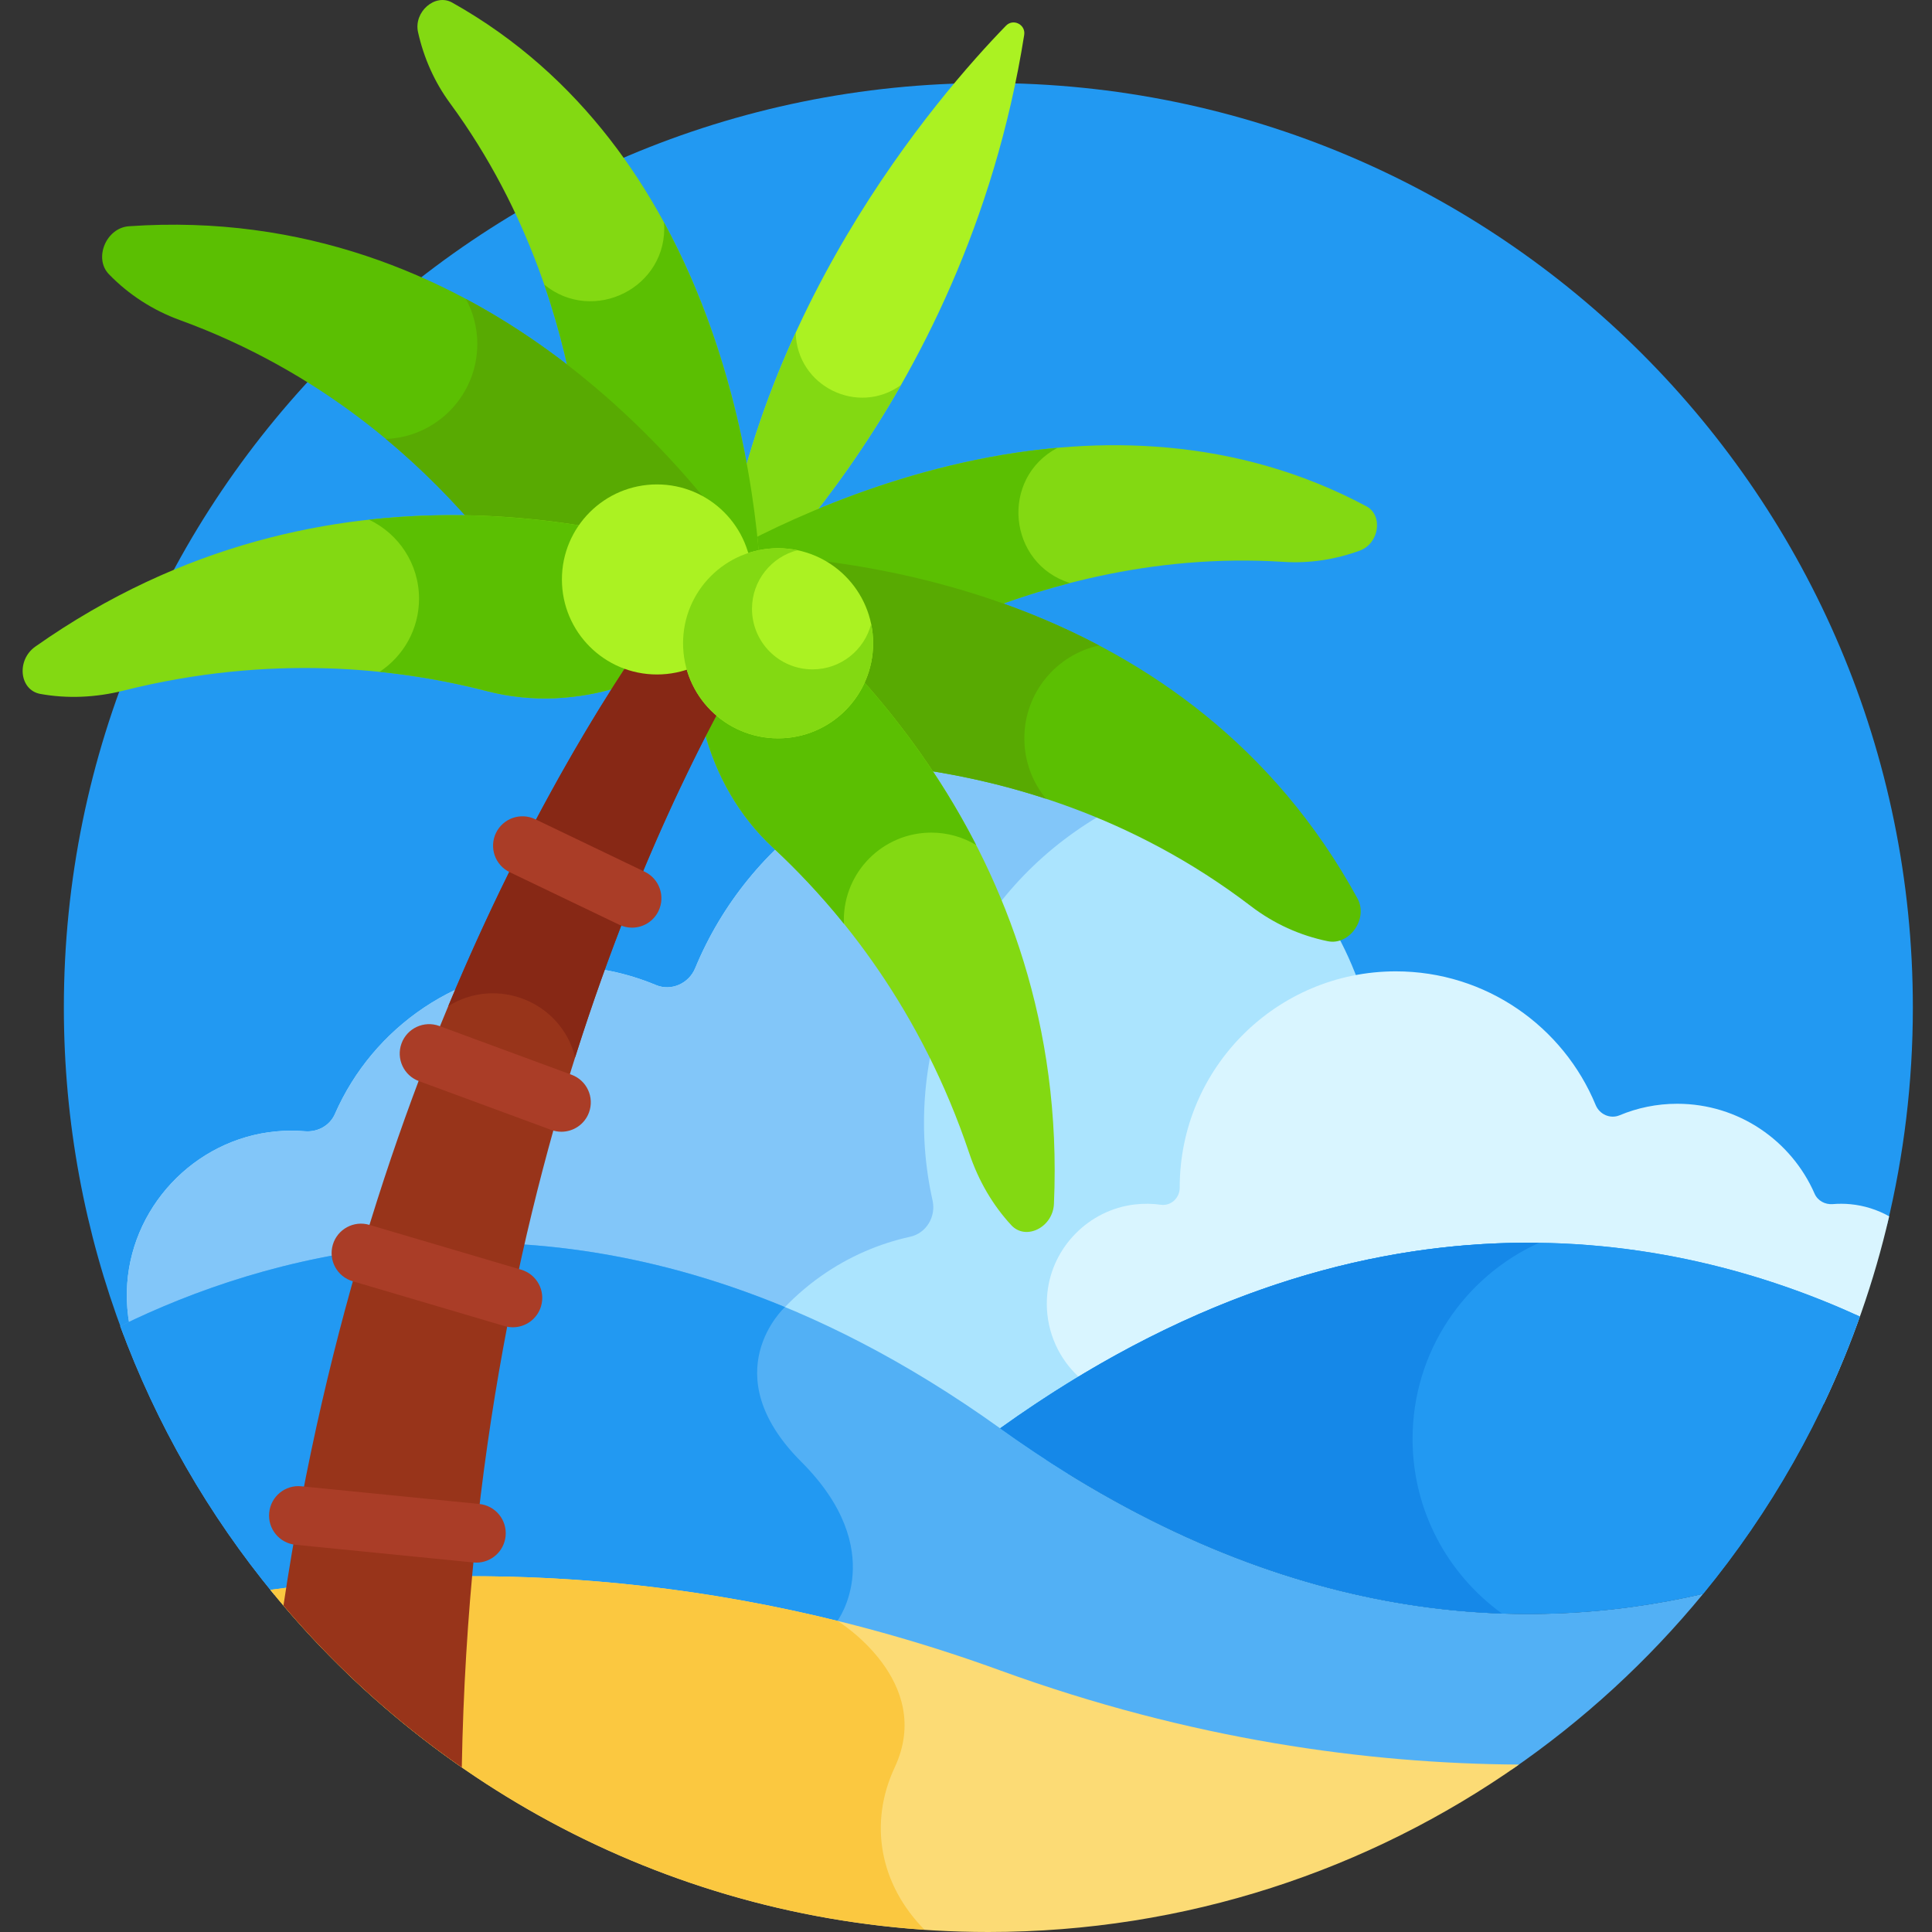 <svg height="512pt" viewBox="-6 0 512 512" width="512pt" xmlns="http://www.w3.org/2000/svg"><rect x="-6" y="0" width="512" height="512" fill="#333333" stroke="none"/><path d="m494.055 324.77c4.48-18.523 6.871-37.867 6.871-57.77 0-135.309-109.691-245-245-245-135.312 0-245.004 109.688-245.004 245 0 30.535 5.605 59.758 15.812 86.719 17.625 5.848 299.16 96.363 467.32-28.949zm0 0" fill="#2299f2"/><path d="m417.402 338.34c-2.172-19.918-18.109-36.02-38.004-38.383-3.934-.465-7.781-.406-11.477.117-4.422.625-8.234-2.977-8.23-7.438 0-.035 0-.066 0-.098 0-52.07-42.211-94.281-94.281-94.281-39.336 0-73.039 24.09-87.176 58.316-1.688 4.082-6.34 6.172-10.414 4.469-7.742-3.234-16.23-5.023-25.145-5.023-26.805 0-49.828 16.133-59.926 39.215-1.348 3.078-4.59 4.84-7.938 4.559-2.496-.211-5.055-.207-7.656.039-21.766 2.039-38.996 20.453-39.531 42.309-.598 24.57 19.141 44.68 43.578 44.68h302.879c25.684 0 46.18-22.215 43.32-48.48zm0 0" fill="#abe4fe"/><path d="m211.707 338.086c7.297-5.121 15.277-8.527 23.469-10.328 4.316-.945 6.926-5.328 5.961-9.637-8.086-36.141 5.672-75.219 37.871-97.809 8.387-5.883 17.395-10.203 26.688-13.031-12.215-5.785-25.871-9.023-40.285-9.023-39.336 0-73.039 24.09-87.176 58.316-1.688 4.082-6.34 6.172-10.414 4.469-7.742-3.234-16.23-5.023-25.145-5.023-26.805 0-49.828 16.133-59.926 39.215-1.348 3.078-4.59 4.84-7.938 4.559-2.496-.207-5.055-.207-7.656.039-21.766 2.039-39 20.453-39.531 42.309-.602 24.57 19.137 44.68 43.574 44.68h112.867c1.395-18.883 10.93-37.012 27.641-48.734zm0 0" fill="#82c6f9"/><path d="m494.652 322.336c-3.109-1.734-6.594-2.863-10.297-3.211-1.582-.148-3.137-.148-4.652-.023-2.035.172-4.004-.898-4.82-2.77-6.137-14.023-20.125-23.824-36.406-23.824-5.418 0-10.574 1.09-15.277 3.055-2.477 1.031-5.301-.234-6.328-2.715-8.586-20.797-29.062-35.43-52.957-35.43-31.637 0-57.281 25.645-57.281 57.277v.062c.004 2.711-2.312 4.898-5 4.516-2.246-.316-4.582-.352-6.973-.07-12.086 1.438-21.77 11.219-23.086 23.316-1.738 15.957 10.715 29.453 26.32 29.453h179.453c7.457-15.703 13.305-32.316 17.305-49.637zm0 0" fill="#d9f5ff"/><path d="m394.574 468.988c19.039-13.094 36.145-28.789 50.777-46.605-48.66 11.285-113.77 8.145-186.301-43.859-99.438-71.293-184.926-50.75-233.188-27.094 9.582 26.105 23.488 50.125 40.84 71.195 16.75 4.707 229.816 63.688 327.871 46.363zm0 0" fill="#52b0f5"/><path d="m233.531 460.164c2.289-18.473-17.602-30.621-17.602-30.621s13.914-18.66-9.586-42.16-4.32-40.992-4.32-40.992c-74.68-30.922-137.418-13.953-176.16 5.039 9.582 26.105 23.488 50.125 40.84 71.199 9.734 2.734 85.664 23.766 166.828 37.535zm0 0" fill="#2299f2"/><path d="m65.652 421.328c44.918 55.316 113.461 90.672 190.273 90.672 52.332 0 100.824-16.418 140.633-44.371-40.227-.246-87.074-6.609-137.508-24.953-76.125-27.691-144.066-28.074-193.398-21.348zm0 0" fill="#fcdb75"/><path d="m239.004 511.402c-11.914-12.09-14.801-28.273-7.898-43.023 10.691-22.859-14.852-38.633-15.164-38.824-58.559-14.441-110.484-13.652-150.289-8.227 41.594 51.219 103.441 85.301 173.352 90.074zm0 0" fill="#fbc840"/><path d="m486.883 348.895c-49.078-22.477-131.969-39.098-227.832 29.629 72.531 52.008 137.645 55.145 186.301 43.855 17.816-21.695 31.965-46.504 41.531-73.484zm0 0" fill="#2299f2"/><path d="m486.883 348.895c-49.078-22.477-131.969-39.098-227.832 29.629 72.531 52.008 137.645 55.145 186.301 43.855 17.816-21.695 31.965-46.504 41.531-73.484zm0 0" fill="#2299f2"/><path d="m368.344 381.332c0-23.121 13.762-43.02 33.535-51.977-41.387-.59-90.148 11.398-142.828 49.168 48.559 34.816 93.789 47.727 132.984 49.074-14.344-10.363-23.691-27.219-23.691-46.266zm0 0" fill="#1588e8"/><path d="m260.594 6.812c-17.789 18.293-69.324 77.598-76.441 157.066 0 0 65.465-54.805 81.27-154.625.434-2.738-2.895-4.43-4.828-2.441zm0 0" fill="#abf222"/><path d="m204.867 88.164c-10.148 22.117-18.203 47.656-20.715 75.715 0 0 25.574-21.41 48.609-61.836-11.43 8.254-27.57.332-27.895-13.879zm0 0" fill="#83d912"/><path d="m356.09 134.164c-69.465-37.074-146.238-.664-170.352 12.797-4.004 2.238-4.801 7.852-1.797 10.488 16.438 14.41 39.922 17.793 61.734 8.168 22.238-9.809 53.203-18.984 88.477-16.715 6.75.434 13.625-.578 20.207-2.984 5.16-1.887 6.25-9.344 1.73-11.754zm0 0" fill="#83d912"/><path d="m274.258 118.672c-39.949 3.547-73.906 20.129-88.52 28.289-4.004 2.238-4.801 7.852-1.797 10.488 16.438 14.41 39.922 17.793 61.738 8.168 9.23-4.07 19.969-8.031 31.891-11.109-16.445-5.117-18.688-27.691-3.312-35.836zm0 0" fill="#5bbf02"/><path d="m113.82.676c69.227 38.824 80.043 123.781 81.719 151.566.277 4.613-4.059 8.344-7.93 7.227-21.164-6.125-36.797-24.223-40.484-47.969-3.758-24.207-12.797-55.48-33.891-84.191-4.035-5.496-6.91-11.879-8.449-18.777-1.203-5.402 4.535-10.379 9.035-7.855zm0 0" fill="#83d912"/><path d="m169.988 58.984c1.195 17.262-18.77 27.082-31.758 16.441 4.441 12.871 7.207 25.188 8.895 36.074 3.688 23.746 19.32 41.844 40.488 47.969 3.867 1.117 8.203-2.609 7.926-7.227-1.043-17.27-5.621-56.621-25.551-93.258zm0 0" fill="#5bbf02"/><path d="m353.746 238.102c-44.668-81.762-135.27-90.527-164.809-91.145-4.91-.105-8.641 5.332-7.258 9.953 7.566 25.293 27.543 43.285 52.902 46.535 25.852 3.316 59.461 12.664 90.965 36.723 6.031 4.602 12.941 7.754 20.332 9.262 5.789 1.184 10.773-6.012 7.867-11.328zm0 0" fill="#5bbf02"/><path d="m265.461 195.66c0-12.062 8.484-22.141 19.809-24.605-38.68-20.398-78.559-23.727-96.332-24.098-4.91-.105-8.641 5.328-7.258 9.953 7.566 25.293 27.543 43.285 52.902 46.535 11.051 1.418 23.52 3.941 36.633 8.242-3.594-4.355-5.754-9.938-5.754-16.027zm0 0" fill="#58aa02"/><path d="m273.305 319.055c4.234-95.418-60.633-151.898-82.824-168.355-3.691-2.734-9.07-.004-10.184 4.773-6.066 26.148.727 52.613 18.508 69.117 18.129 16.824 39.34 43.094 52.07 81.066 2.438 7.266 6.223 13.742 11.141 19.043 3.855 4.152 11.012.559 11.289-5.645zm0 0" fill="#83d912"/><path d="m217.625 243.828c0-12.801 10.375-23.176 23.172-23.176 4.348 0 8.41 1.199 11.887 3.281-19.91-38.812-48.816-63.309-62.203-73.234-3.688-2.734-9.07-.004-10.18 4.773-6.066 26.148.723 52.613 18.508 69.117 6.078 5.645 12.504 12.355 18.84 20.207-.012-.32-.023-.645-.023-.969zm0 0" fill="#5bbf02"/><path d="m28.176 59.957c92.941-6.465 149.18 65.117 165.621 89.66 2.734 4.078.172 10.148-4.469 11.477-25.379 7.266-51.305.141-67.715-19.465-16.73-19.984-42.723-43.25-79.969-56.812-7.129-2.594-13.512-6.719-18.766-12.125-4.117-4.238-.746-12.316 5.297-12.734zm0 0" fill="#5bbf02"/><path d="m193.797 149.617c-10.242-15.293-35.934-48.832-76.316-70.391 1.918 3.555 3.008 7.617 3.008 11.938 0 13.586-10.758 24.656-24.223 25.164 10.094 8.391 18.496 17.121 25.348 25.305 16.41 19.602 42.336 26.727 67.715 19.465 4.641-1.332 7.203-7.402 4.469-11.48zm0 0" fill="#58aa02"/><path d="m3.367 171.352c78.078-55.012 160.621-30.836 186.445-21.016 4.293 1.633 4.895 7.637 1.469 11.148-18.75 19.207-44.699 27.754-68.188 21.68-23.945-6.195-57.504-9.898-96.348-.148-7.434 1.867-14.93 2.168-22.043.883-5.574-1.004-6.41-8.969-1.336-12.547zm0 0" fill="#83d912"/><path d="m189.816 150.336c-15.914-6.047-53.359-17.539-98.02-12.613 7.836 3.719 13.254 11.699 13.254 20.945 0 8.105-4.168 15.238-10.469 19.379 10.555 1.086 20.125 2.945 28.512 5.117 23.488 6.074 49.438-2.473 68.188-21.68 3.43-3.512 2.824-9.516-1.465-11.148zm0 0" fill="#5bbf02"/><path d="m192.66 150.859c-5.469-3.594-12.832-2.051-16.805 3.145-21.824 28.52-84.223 121.031-106.738 271.496 13.809 16.258 29.699 30.688 47.262 42.879 2.93-162.852 60.453-269.188 79.992-300.715 3.516-5.672 1.895-13.121-3.711-16.805zm0 0" fill="#98341a"/><path d="m192.66 150.859c-5.469-3.594-12.832-2.051-16.805 3.145-12.629 16.504-38.848 54.438-63.059 112.629 12.797-7.996 29.91-1.25 33.625 13.562 18.051-57.156 39.465-95.617 49.949-112.531 3.516-5.672 1.895-13.121-3.711-16.805zm0 0" fill="#872815"/><g fill="#aa3d27"><path d="m161.484 245.84c-1.129 0-2.277-.25-3.363-.77l-29.035-13.93c-3.879-1.859-5.512-6.512-3.652-10.391s6.516-5.516 10.391-3.656l29.035 13.93c3.879 1.859 5.512 6.516 3.652 10.395-1.34 2.793-4.125 4.422-7.027 4.422zm0 0"/><path d="m142.777 299.922c-.898 0-1.805-.156-2.695-.484l-35.055-12.93c-4.039-1.488-6.102-5.965-4.613-10.004 1.488-4.035 5.969-6.098 10-4.613l35.059 12.93c4.035 1.488 6.102 5.969 4.613 10.004-1.16 3.148-4.141 5.098-7.309 5.098zm0 0"/><path d="m129.918 351.742c-.73 0-1.473-.105-2.207-.32l-40.246-11.883c-4.129-1.215-6.484-5.547-5.266-9.672 1.215-4.129 5.551-6.484 9.672-5.27l40.246 11.883c4.129 1.219 6.484 5.551 5.266 9.676-1 3.391-4.102 5.586-7.465 5.586zm0 0"/><path d="m120.246 414.109c-.258 0-.516-.012-.781-.039l-47.145-4.688c-4.281-.426-7.406-4.238-6.98-8.52.426-4.281 4.227-7.414 8.52-6.98l47.148 4.688c4.281.426 7.406 4.238 6.98 8.52-.402 4.02-3.789 7.02-7.742 7.02zm0 0"/></g><path d="m193.285 153.559c0 13.91-11.273 25.184-25.184 25.184-13.91 0-25.188-11.273-25.188-25.184s11.277-25.184 25.188-25.184c13.91 0 25.184 11.273 25.184 25.184zm0 0" fill="#abf222"/><path d="m225.387 170.477c0 13.906-11.277 25.184-25.184 25.184-13.91 0-25.188-11.277-25.188-25.184 0-13.91 11.277-25.188 25.188-25.188 13.906 0 25.184 11.277 25.184 25.188zm0 0" fill="#abf222"/><path d="m209.336 177.391c-8.863 0-16.051-7.184-16.051-16.051 0-7.477 5.125-13.746 12.047-15.527-1.656-.344-3.371-.523-5.129-.523-13.91 0-25.184 11.277-25.184 25.184 0 13.91 11.273 25.188 25.184 25.188s25.184-11.277 25.184-25.188c0-1.758-.18-3.473-.523-5.129-1.781 6.926-8.047 12.047-15.527 12.047zm0 0" fill="#83d912"/></svg>